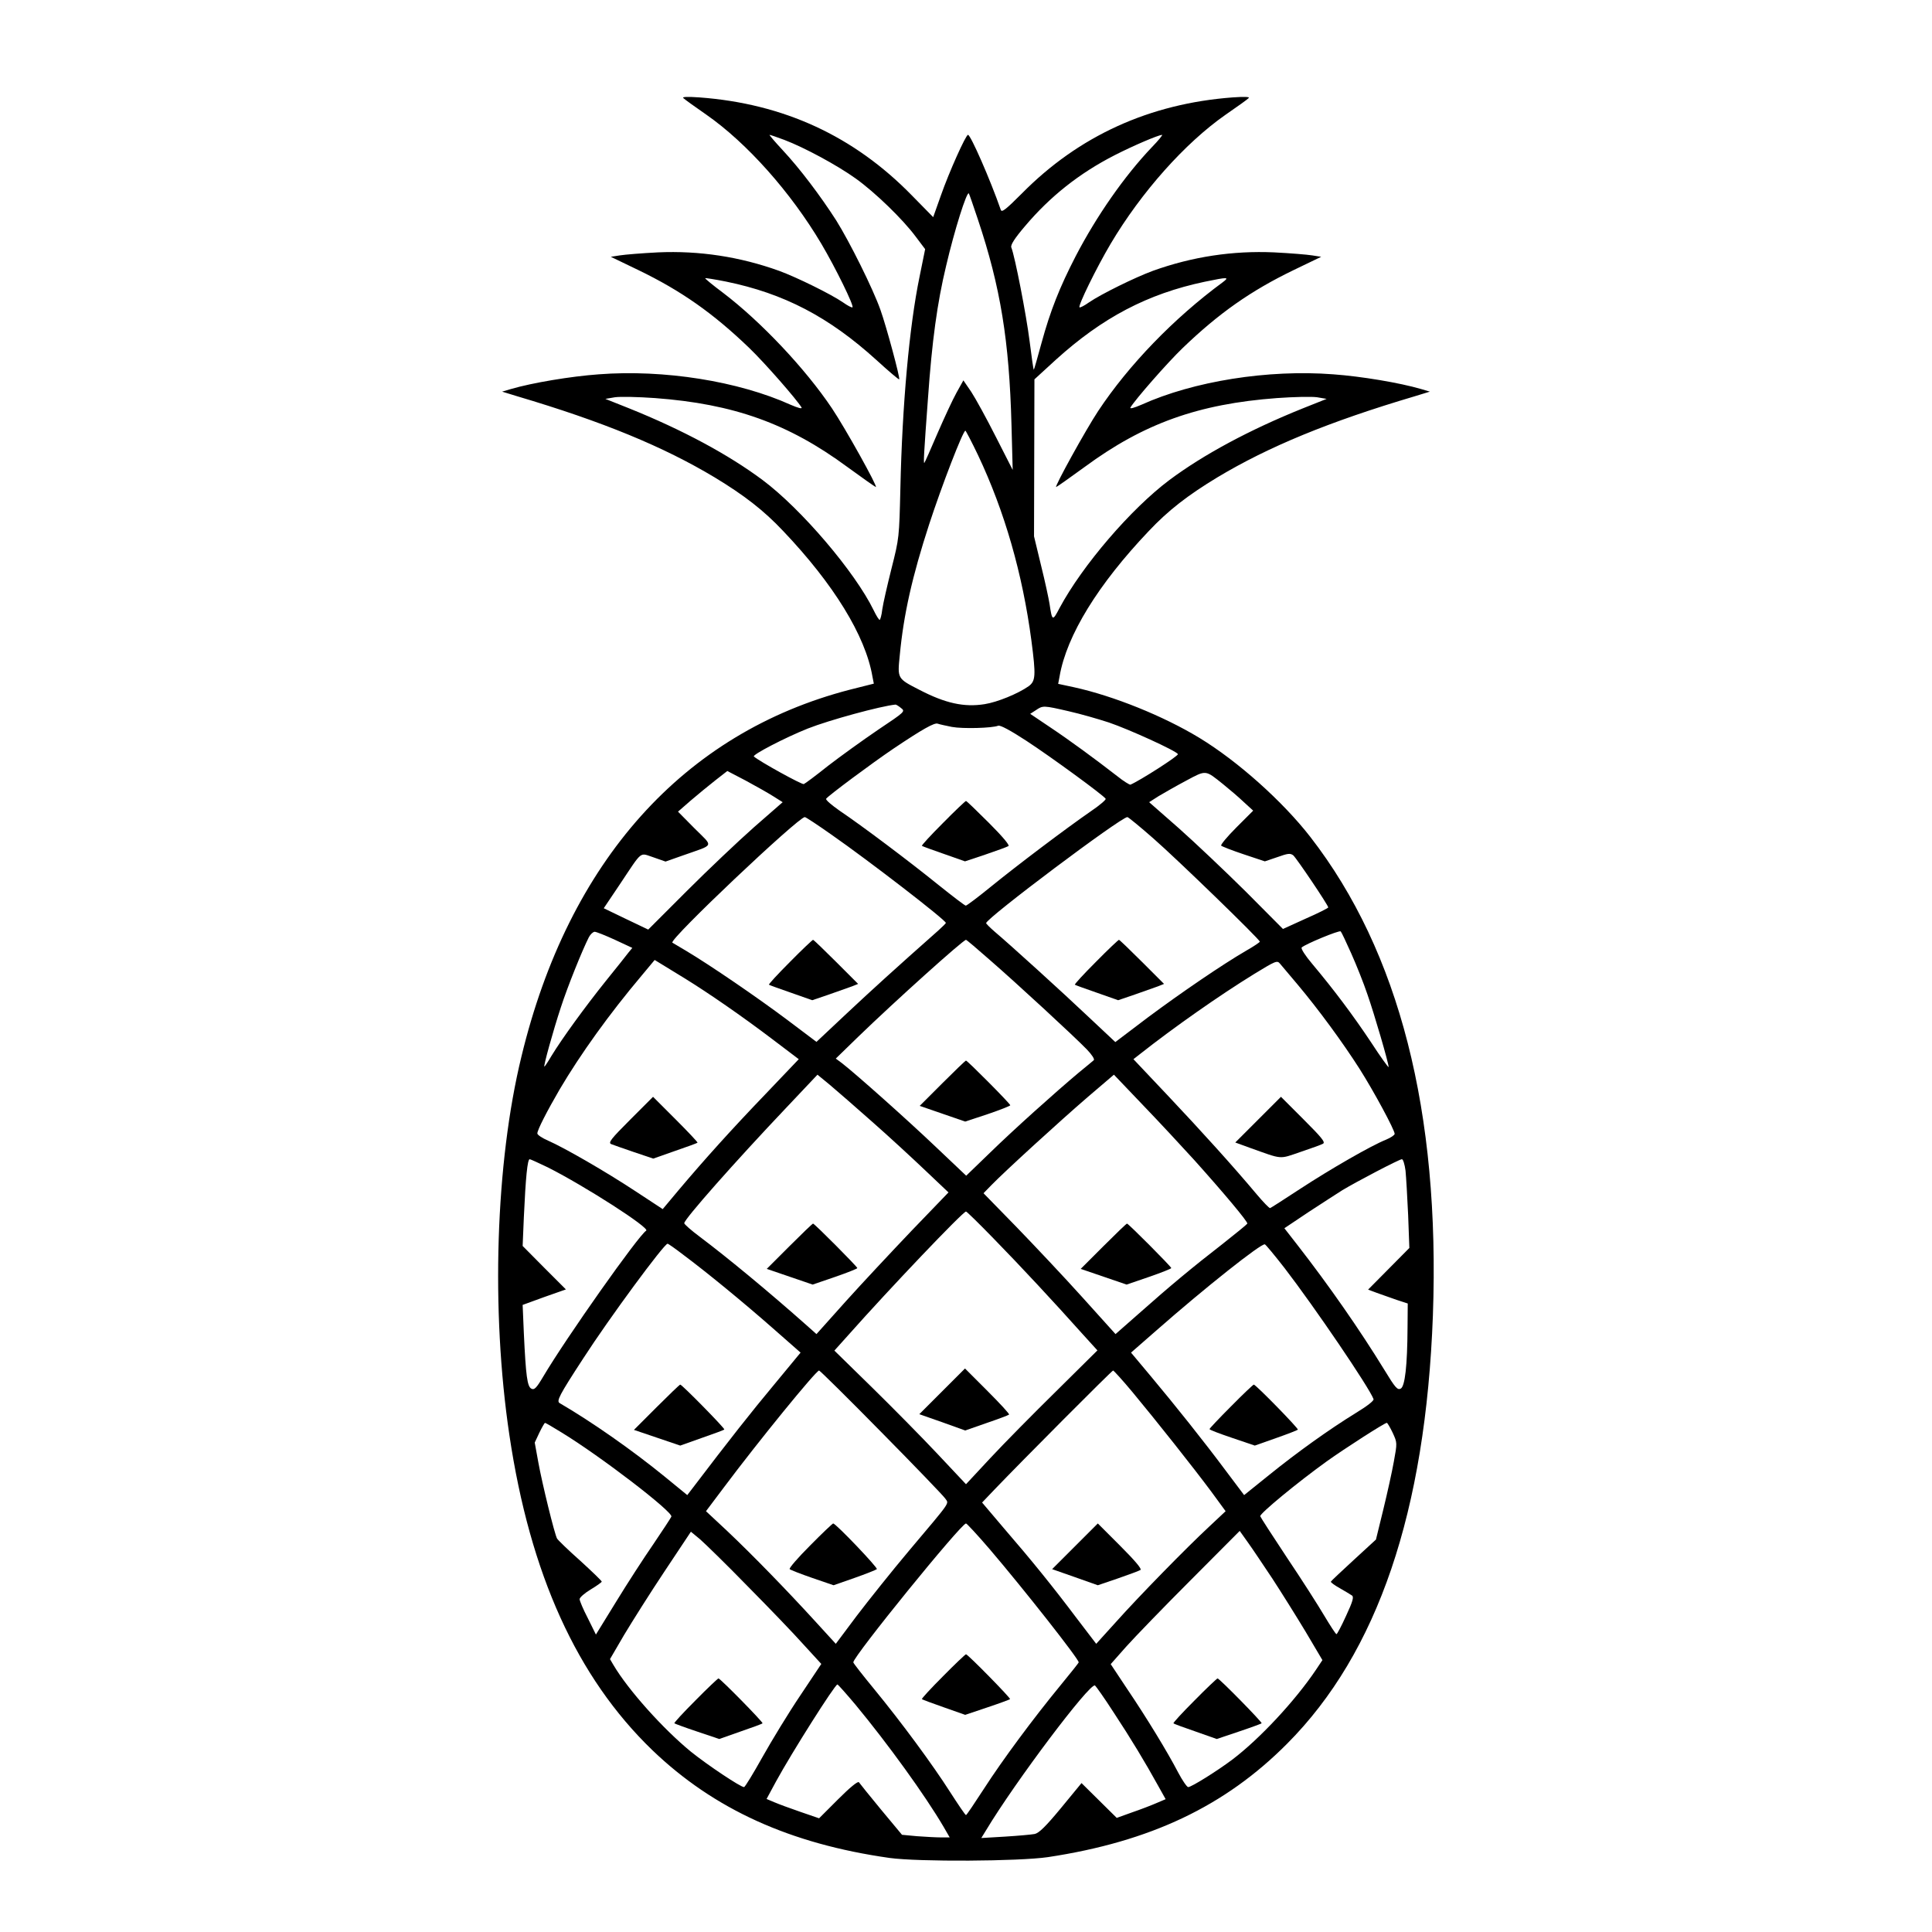 <?xml version="1.0" standalone="no"?>
<!DOCTYPE svg PUBLIC "-//W3C//DTD SVG 20010904//EN"
 "http://www.w3.org/TR/2001/REC-SVG-20010904/DTD/svg10.dtd">
<svg version="1.0" xmlns="http://www.w3.org/2000/svg"
 width="960pt" height="960pt" viewBox="0 0 960 960"
 preserveAspectRatio="xMidYMid meet">

<g transform="translate(0,960) scale(0.1,-0.1)"
fill="#000000" stroke="none">
<path d="M3395 9113 c6 -6 57 -43 115 -83 202 -141 419 -385 571 -641 71 -120
163 -308 155 -316 -3 -3 -24 8 -48 25 -60 41 -229 124 -316 156 -197 71 -399
101 -602 92 -80 -4 -165 -11 -190 -15 l-45 -7 137 -66 c213 -103 371 -214 551
-387 77 -74 237 -257 260 -296 4 -8 -18 -2 -55 14 -259 117 -629 176 -953 151
-139 -10 -330 -42 -436 -73 l-44 -13 75 -23 c425 -126 726 -250 981 -403 147
-89 244 -164 341 -267 250 -263 408 -519 443 -722 l7 -36 -119 -30 c-826 -214
-1398 -852 -1632 -1823 -129 -529 -152 -1262 -60 -1880 103 -692 336 -1205
710 -1566 306 -294 685 -466 1179 -536 145 -20 643 -17 787 4 509 77 880 253
1189 564 450 452 688 1153 724 2128 36 1010 -167 1807 -608 2376 -138 178
-362 378 -553 494 -178 108 -426 208 -622 251 l-79 17 7 37 c35 204 192 458
443 722 97 103 194 178 341 267 255 153 556 277 981 403 l75 23 -44 13 c-106
31 -297 63 -436 73 -324 25 -694 -34 -953 -151 -37 -16 -59 -22 -55 -14 23 39
183 222 260 296 180 173 338 284 551 387 l137 66 -45 7 c-25 4 -110 11 -190
15 -203 9 -405 -21 -602 -92 -87 -32 -256 -115 -316 -156 -24 -17 -45 -28 -48
-25 -8 8 84 196 155 316 152 256 369 500 571 641 58 40 110 77 115 83 6 6 -22
7 -80 3 -413 -31 -765 -191 -1048 -478 -79 -79 -99 -95 -104 -81 -53 152 -150
373 -163 373 -11 0 -94 -185 -135 -302 l-38 -107 -106 108 c-288 295 -637 456
-1056 487 -58 4 -86 3 -80 -3z m502 -208 c100 -38 263 -126 355 -192 95 -68
234 -202 299 -290 l46 -61 -28 -138 c-51 -247 -86 -638 -95 -1048 -6 -248 -6
-250 -44 -400 -21 -84 -42 -175 -46 -204 -3 -28 -10 -52 -13 -52 -4 0 -17 21
-30 48 -92 189 -359 503 -552 647 -169 126 -397 249 -663 356 l-118 47 47 8
c27 4 116 2 200 -4 390 -29 662 -126 955 -342 74 -54 138 -99 142 -100 11 0
-151 291 -218 391 -132 197 -353 431 -541 574 -51 38 -91 71 -89 73 2 1 48 -6
103 -17 288 -59 511 -175 748 -390 60 -55 111 -98 113 -96 6 5 -64 264 -93
345 -37 105 -153 338 -220 445 -79 123 -181 258 -266 349 -39 42 -68 76 -65
76 3 0 36 -11 73 -25z m1826 -37 c-136 -143 -274 -341 -378 -541 -80 -155
-126 -271 -170 -432 -19 -70 -36 -130 -38 -132 -2 -1 -11 62 -21 142 -16 128
-73 422 -91 466 -4 12 16 44 68 105 125 148 270 263 446 353 94 48 214 99 235
101 5 0 -18 -28 -51 -62z m-864 -358 c113 -337 156 -606 167 -1020 l6 -225
-84 165 c-46 91 -101 191 -122 223 l-39 57 -34 -61 c-19 -34 -61 -125 -95
-203 -33 -77 -62 -143 -65 -146 -5 -5 -2 50 18 320 20 285 46 475 90 658 42
180 103 372 113 361 2 -2 22 -60 45 -129z m1216 -313 c-242 -178 -467 -411
-618 -639 -61 -92 -219 -378 -209 -378 4 1 68 46 142 100 293 216 565 313 955
342 84 6 173 8 200 4 l47 -8 -118 -47 c-266 -107 -494 -230 -663 -356 -191
-143 -433 -425 -546 -636 -35 -67 -37 -66 -50 21 -4 25 -22 110 -42 190 l-35
145 1 390 1 390 107 98 c231 209 455 327 739 387 116 24 125 24 89 -3z m-1215
-859 c132 -279 221 -589 265 -921 23 -176 21 -201 -14 -227 -53 -37 -155 -79
-219 -89 -101 -16 -194 4 -323 71 -111 57 -110 55 -98 173 19 202 62 392 146
650 63 193 168 465 180 465 2 0 31 -55 63 -122z m-383 -1256 c22 -17 21 -18
-115 -109 -75 -51 -186 -131 -247 -178 -60 -48 -115 -89 -121 -91 -9 -4 -221
113 -248 137 -10 8 155 94 268 139 106 42 363 112 436 119 3 0 15 -7 27 -17z
m833 -16 c58 -13 148 -39 200 -56 100 -34 333 -140 343 -157 5 -8 -189 -132
-236 -152 -4 -1 -34 17 -65 42 -112 87 -239 180 -335 244 l-98 66 28 18 c35
24 37 24 163 -5z m-580 -78 c54 -10 200 -6 230 6 10 4 62 -24 140 -75 121 -79
384 -271 394 -288 3 -4 -29 -32 -72 -61 -126 -87 -368 -270 -496 -374 -65 -53
-122 -96 -127 -96 -5 0 -66 47 -136 103 -146 118 -380 294 -490 368 -40 28
-71 54 -68 60 10 15 228 177 333 248 146 98 206 132 222 125 8 -3 40 -10 70
-16z m-887 -345 l46 -29 -142 -124 c-78 -69 -228 -211 -334 -317 l-192 -192
-111 53 -110 53 80 119 c115 172 96 157 167 134 l60 -21 88 31 c158 56 151 39
56 134 l-82 83 63 55 c35 30 90 75 123 101 l59 46 92 -48 c50 -27 112 -62 137
-78z m2235 60 c31 -25 78 -65 103 -89 l46 -42 -83 -83 c-46 -46 -80 -87 -76
-91 4 -4 55 -24 112 -43 l105 -35 62 21 c53 19 64 20 79 9 17 -15 174 -248
174 -259 0 -3 -51 -29 -113 -56 l-112 -51 -185 186 c-103 102 -252 243 -333
315 l-147 129 47 30 c27 16 88 51 137 77 101 54 94 54 184 -18z m-1947 -250
c188 -131 569 -425 569 -439 0 -2 -17 -19 -37 -37 -219 -194 -331 -296 -457
-414 l-149 -140 -146 110 c-148 111 -382 271 -501 342 -36 21 -67 40 -69 41
-18 15 626 624 658 624 5 0 64 -39 132 -87z m1601 -20 c120 -105 528 -501 528
-512 0 -3 -31 -24 -68 -45 -117 -68 -321 -207 -489 -332 l-161 -122 -131 123
c-133 126 -392 361 -469 426 -23 20 -42 39 -42 42 0 24 670 527 702 527 4 0
63 -48 130 -107z m982 -570 c25 -56 62 -148 81 -205 34 -97 105 -340 105 -360
0 -5 -40 50 -88 124 -90 135 -183 259 -292 389 -34 40 -57 76 -52 81 16 16
187 87 194 80 4 -4 27 -53 52 -109z m-3658 67 l86 -40 -19 -23 c-10 -13 -61
-78 -114 -143 -101 -126 -216 -284 -269 -371 -17 -29 -33 -53 -35 -53 -6 0 44
180 82 295 33 102 106 283 139 348 8 15 21 27 29 27 8 0 53 -18 101 -40z
m1859 -97 c135 -117 424 -384 485 -447 26 -27 40 -49 35 -54 -6 -5 -39 -33
-75 -62 -118 -99 -323 -283 -442 -399 l-117 -113 -153 145 c-145 138 -397 362
-464 414 l-31 23 111 108 c184 178 522 482 536 482 3 0 55 -44 115 -97z
m-1510 -96 c118 -73 283 -187 432 -300 l132 -100 -163 -171 c-172 -179 -307
-329 -436 -482 l-77 -92 -134 88 c-150 99 -355 217 -435 252 -30 13 -54 29
-54 36 0 17 47 109 111 219 104 176 246 374 407 565 l65 78 36 -22 c20 -12 72
-44 116 -71z m3041 -27 c106 -126 226 -290 309 -420 73 -115 175 -305 175
-324 0 -6 -19 -19 -43 -29 -75 -30 -276 -146 -426 -244 -78 -51 -146 -95 -150
-96 -4 -1 -34 30 -66 68 -120 143 -275 314 -441 490 l-172 182 32 25 c166 131
395 292 569 399 105 64 113 68 127 51 8 -10 47 -56 86 -102z m-2111 -685 c83
-73 201 -182 264 -242 l114 -108 -183 -190 c-100 -105 -248 -263 -328 -352
l-145 -162 -46 41 c-189 168 -396 339 -533 442 -43 32 -78 63 -78 68 0 20 251
304 508 575 l154 163 62 -51 c33 -28 129 -111 211 -184z m1600 -190 c148 -165
266 -306 263 -315 -2 -4 -57 -49 -123 -101 -146 -113 -263 -210 -416 -346
l-116 -102 -164 182 c-90 100 -238 257 -328 350 l-164 168 39 40 c67 69 343
321 479 438 l130 111 146 -153 c80 -83 194 -206 254 -272z m-3212 -36 c184
-93 508 -301 488 -314 -38 -23 -398 -533 -511 -724 -35 -59 -45 -69 -60 -61
-20 11 -27 62 -37 275 l-6 141 107 39 108 38 -108 108 -107 108 6 143 c9 198
18 288 29 288 4 0 45 -19 91 -41z m4261 -16 c3 -32 9 -131 13 -221 l6 -163
-102 -103 -103 -104 43 -16 c24 -9 69 -24 99 -35 l55 -18 -1 -119 c-1 -192
-13 -293 -34 -304 -16 -8 -27 4 -81 93 -122 199 -276 420 -430 618 l-67 86
121 81 c67 44 142 92 167 108 66 40 283 154 296 154 6 0 14 -26 18 -57z
m-2048 -336 c135 -138 304 -320 438 -470 l79 -87 -205 -203 c-113 -111 -260
-260 -327 -332 l-121 -130 -141 150 c-78 83 -225 232 -327 332 l-186 182 70
78 c206 232 569 613 584 613 4 0 65 -60 136 -133z m-1542 -81 c118 -88 296
-234 444 -364 l140 -123 -133 -161 c-111 -133 -220 -271 -410 -521 l-20 -26
-110 90 c-164 134 -366 275 -524 367 -17 10 -3 38 117 222 129 200 402 570
419 570 4 0 38 -24 77 -54z m2989 -67 c150 -195 421 -594 442 -651 3 -8 -32
-35 -88 -69 -133 -82 -291 -195 -432 -309 l-123 -99 -88 117 c-114 153 -254
328 -376 474 l-98 117 127 111 c239 210 520 433 538 427 5 -2 49 -55 98 -118z
m-2004 -815 c166 -168 308 -316 317 -329 19 -29 37 -4 -178 -259 -86 -102
-203 -249 -261 -325 l-104 -139 -106 116 c-139 152 -306 324 -435 446 l-104
97 88 117 c172 230 459 582 474 582 4 0 143 -137 309 -306z m1248 199 c118
-142 302 -374 392 -495 l71 -97 -82 -77 c-112 -104 -348 -345 -465 -476 l-96
-106 -97 127 c-118 157 -224 288 -364 450 l-106 125 62 65 c135 141 583 591
589 591 3 0 47 -48 96 -107z m-2838 -200 c194 -118 556 -396 547 -419 -3 -7
-43 -68 -89 -136 -47 -68 -130 -196 -185 -286 l-101 -164 -40 81 c-23 44 -41
87 -41 95 0 8 25 30 55 48 30 18 55 36 55 39 0 4 -48 50 -107 104 -60 53 -111
103 -115 110 -12 20 -74 273 -93 378 l-18 99 23 49 c13 27 26 49 28 49 3 0 39
-21 81 -47z m4131 -2 c23 -50 23 -50 6 -143 -9 -51 -33 -159 -53 -241 l-36
-147 -111 -102 c-61 -56 -112 -104 -113 -107 -2 -3 18 -18 45 -33 26 -15 53
-31 60 -36 10 -7 4 -29 -29 -100 -23 -51 -45 -92 -48 -92 -4 0 -31 42 -61 92
-30 51 -113 181 -185 288 -71 107 -131 200 -133 206 -3 13 185 168 331 273 88
63 287 191 298 191 3 0 16 -22 29 -49z m-2003 -578 c170 -199 443 -546 443
-563 0 -3 -41 -54 -91 -115 -134 -163 -287 -369 -381 -515 -46 -71 -85 -129
-88 -129 -3 -1 -38 51 -78 113 -88 138 -242 347 -380 515 -56 68 -102 127
-102 131 0 30 536 690 560 690 4 0 57 -57 117 -127z m-1202 -185 c105 -106
230 -236 278 -290 l88 -96 -104 -156 c-58 -86 -142 -224 -188 -306 -46 -82
-87 -150 -92 -150 -17 0 -178 107 -264 176 -138 113 -312 307 -385 431 l-17
29 70 120 c39 65 129 208 201 316 l131 197 46 -38 c25 -22 132 -126 236 -233z
m2608 37 c43 -66 117 -184 164 -262 l84 -142 -32 -48 c-105 -156 -280 -343
-414 -445 -74 -56 -205 -138 -221 -138 -6 0 -29 33 -50 73 -53 102 -158 274
-254 416 l-81 122 77 87 c43 48 187 197 321 331 l243 244 42 -59 c23 -32 77
-113 121 -179z m-2071 -627 c159 -192 345 -449 437 -606 l30 -52 -43 0 c-24 0
-77 3 -119 6 l-75 7 -104 125 c-57 69 -106 130 -110 136 -5 7 -45 -26 -103
-84 l-95 -95 -93 32 c-50 17 -109 39 -130 48 l-38 16 47 87 c78 143 292 481
305 482 3 0 44 -46 91 -102z m1281 -36 c87 -132 158 -250 221 -364 l38 -68
-47 -20 c-25 -11 -80 -32 -121 -46 l-75 -27 -88 87 -87 86 -102 -124 c-76 -92
-110 -125 -131 -129 -16 -3 -82 -9 -147 -13 l-118 -7 24 39 c144 240 516 734
541 719 5 -4 47 -63 92 -133z"/>
<path d="M4685 5510 c-60 -60 -107 -111 -104 -113 2 -2 51 -20 109 -40 l105
-37 102 34 c56 19 108 38 114 42 7 4 -30 48 -97 115 -60 60 -111 109 -114 109
-3 0 -55 -49 -115 -110z"/>
<path d="M3925 4820 c-60 -60 -107 -111 -104 -113 2 -2 52 -20 110 -40 l105
-37 85 29 c46 16 97 34 113 40 l30 12 -109 109 c-61 61 -112 110 -115 110 -3
0 -55 -49 -115 -110z"/>
<path d="M5445 4820 c-60 -60 -107 -111 -104 -113 2 -2 52 -20 110 -40 l105
-37 85 29 c46 16 97 34 113 40 l30 12 -109 109 c-61 61 -112 110 -115 110 -3
0 -55 -49 -115 -110z"/>
<path d="M4682 4217 l-112 -112 113 -39 113 -39 112 37 c62 21 112 41 112 44
0 8 -213 222 -220 222 -3 0 -56 -51 -118 -113z"/>
<path d="M3131 4036 c-95 -95 -110 -114 -94 -121 10 -4 61 -22 114 -40 l95
-32 108 38 c59 20 110 39 112 41 2 2 -47 54 -109 116 l-112 112 -114 -114z"/>
<path d="M6251 4036 l-113 -113 74 -27 c163 -58 142 -57 250 -20 53 18 104 36
112 41 13 7 -7 31 -97 121 l-112 112 -114 -114z"/>
<path d="M3923 3408 l-113 -113 114 -39 114 -39 111 38 c61 21 111 41 111 44
0 7 -213 221 -220 221 -3 0 -56 -51 -117 -112z"/>
<path d="M5483 3408 l-113 -113 114 -39 114 -39 111 38 c61 21 111 41 111 44
0 7 -213 221 -220 221 -3 0 -56 -51 -117 -112z"/>
<path d="M4682 2687 l-114 -114 114 -40 114 -41 106 37 c59 20 109 39 112 42
3 3 -45 55 -107 117 l-112 112 -113 -113z"/>
<path d="M3262 2607 l-112 -112 115 -39 115 -39 107 38 c60 21 110 39 112 42
5 4 -210 223 -219 223 -3 0 -56 -51 -118 -113z"/>
<path d="M6117 2612 c-59 -59 -107 -110 -107 -113 0 -4 51 -23 113 -44 l112
-38 105 37 c57 20 106 39 109 42 5 5 -209 224 -219 224 -3 0 -54 -48 -113
-108z"/>
<path d="M4025 1920 c-60 -60 -106 -113 -101 -117 4 -4 55 -24 113 -44 l105
-36 103 36 c57 20 107 40 112 44 6 7 -204 227 -217 227 -3 0 -55 -49 -115
-110z"/>
<path d="M5342 1917 l-114 -114 114 -40 113 -40 100 34 c55 19 106 38 112 42
8 4 -26 45 -100 119 l-112 112 -113 -113z"/>
<path d="M4685 1270 c-60 -60 -107 -111 -104 -113 2 -2 52 -21 110 -41 l105
-37 110 37 c60 20 111 39 113 41 5 4 -210 223 -219 223 -3 0 -55 -49 -115
-110z"/>
<path d="M3455 1150 c-60 -60 -107 -111 -104 -113 2 -2 53 -21 113 -41 l110
-37 105 37 c58 20 108 38 110 41 5 4 -210 223 -219 223 -3 0 -55 -49 -115
-110z"/>
<path d="M5935 1150 c-60 -60 -107 -111 -104 -113 2 -3 52 -21 110 -41 l105
-37 110 37 c60 20 111 39 113 41 5 4 -210 223 -219 223 -3 0 -55 -49 -115
-110z"/>
</g>
</svg>
